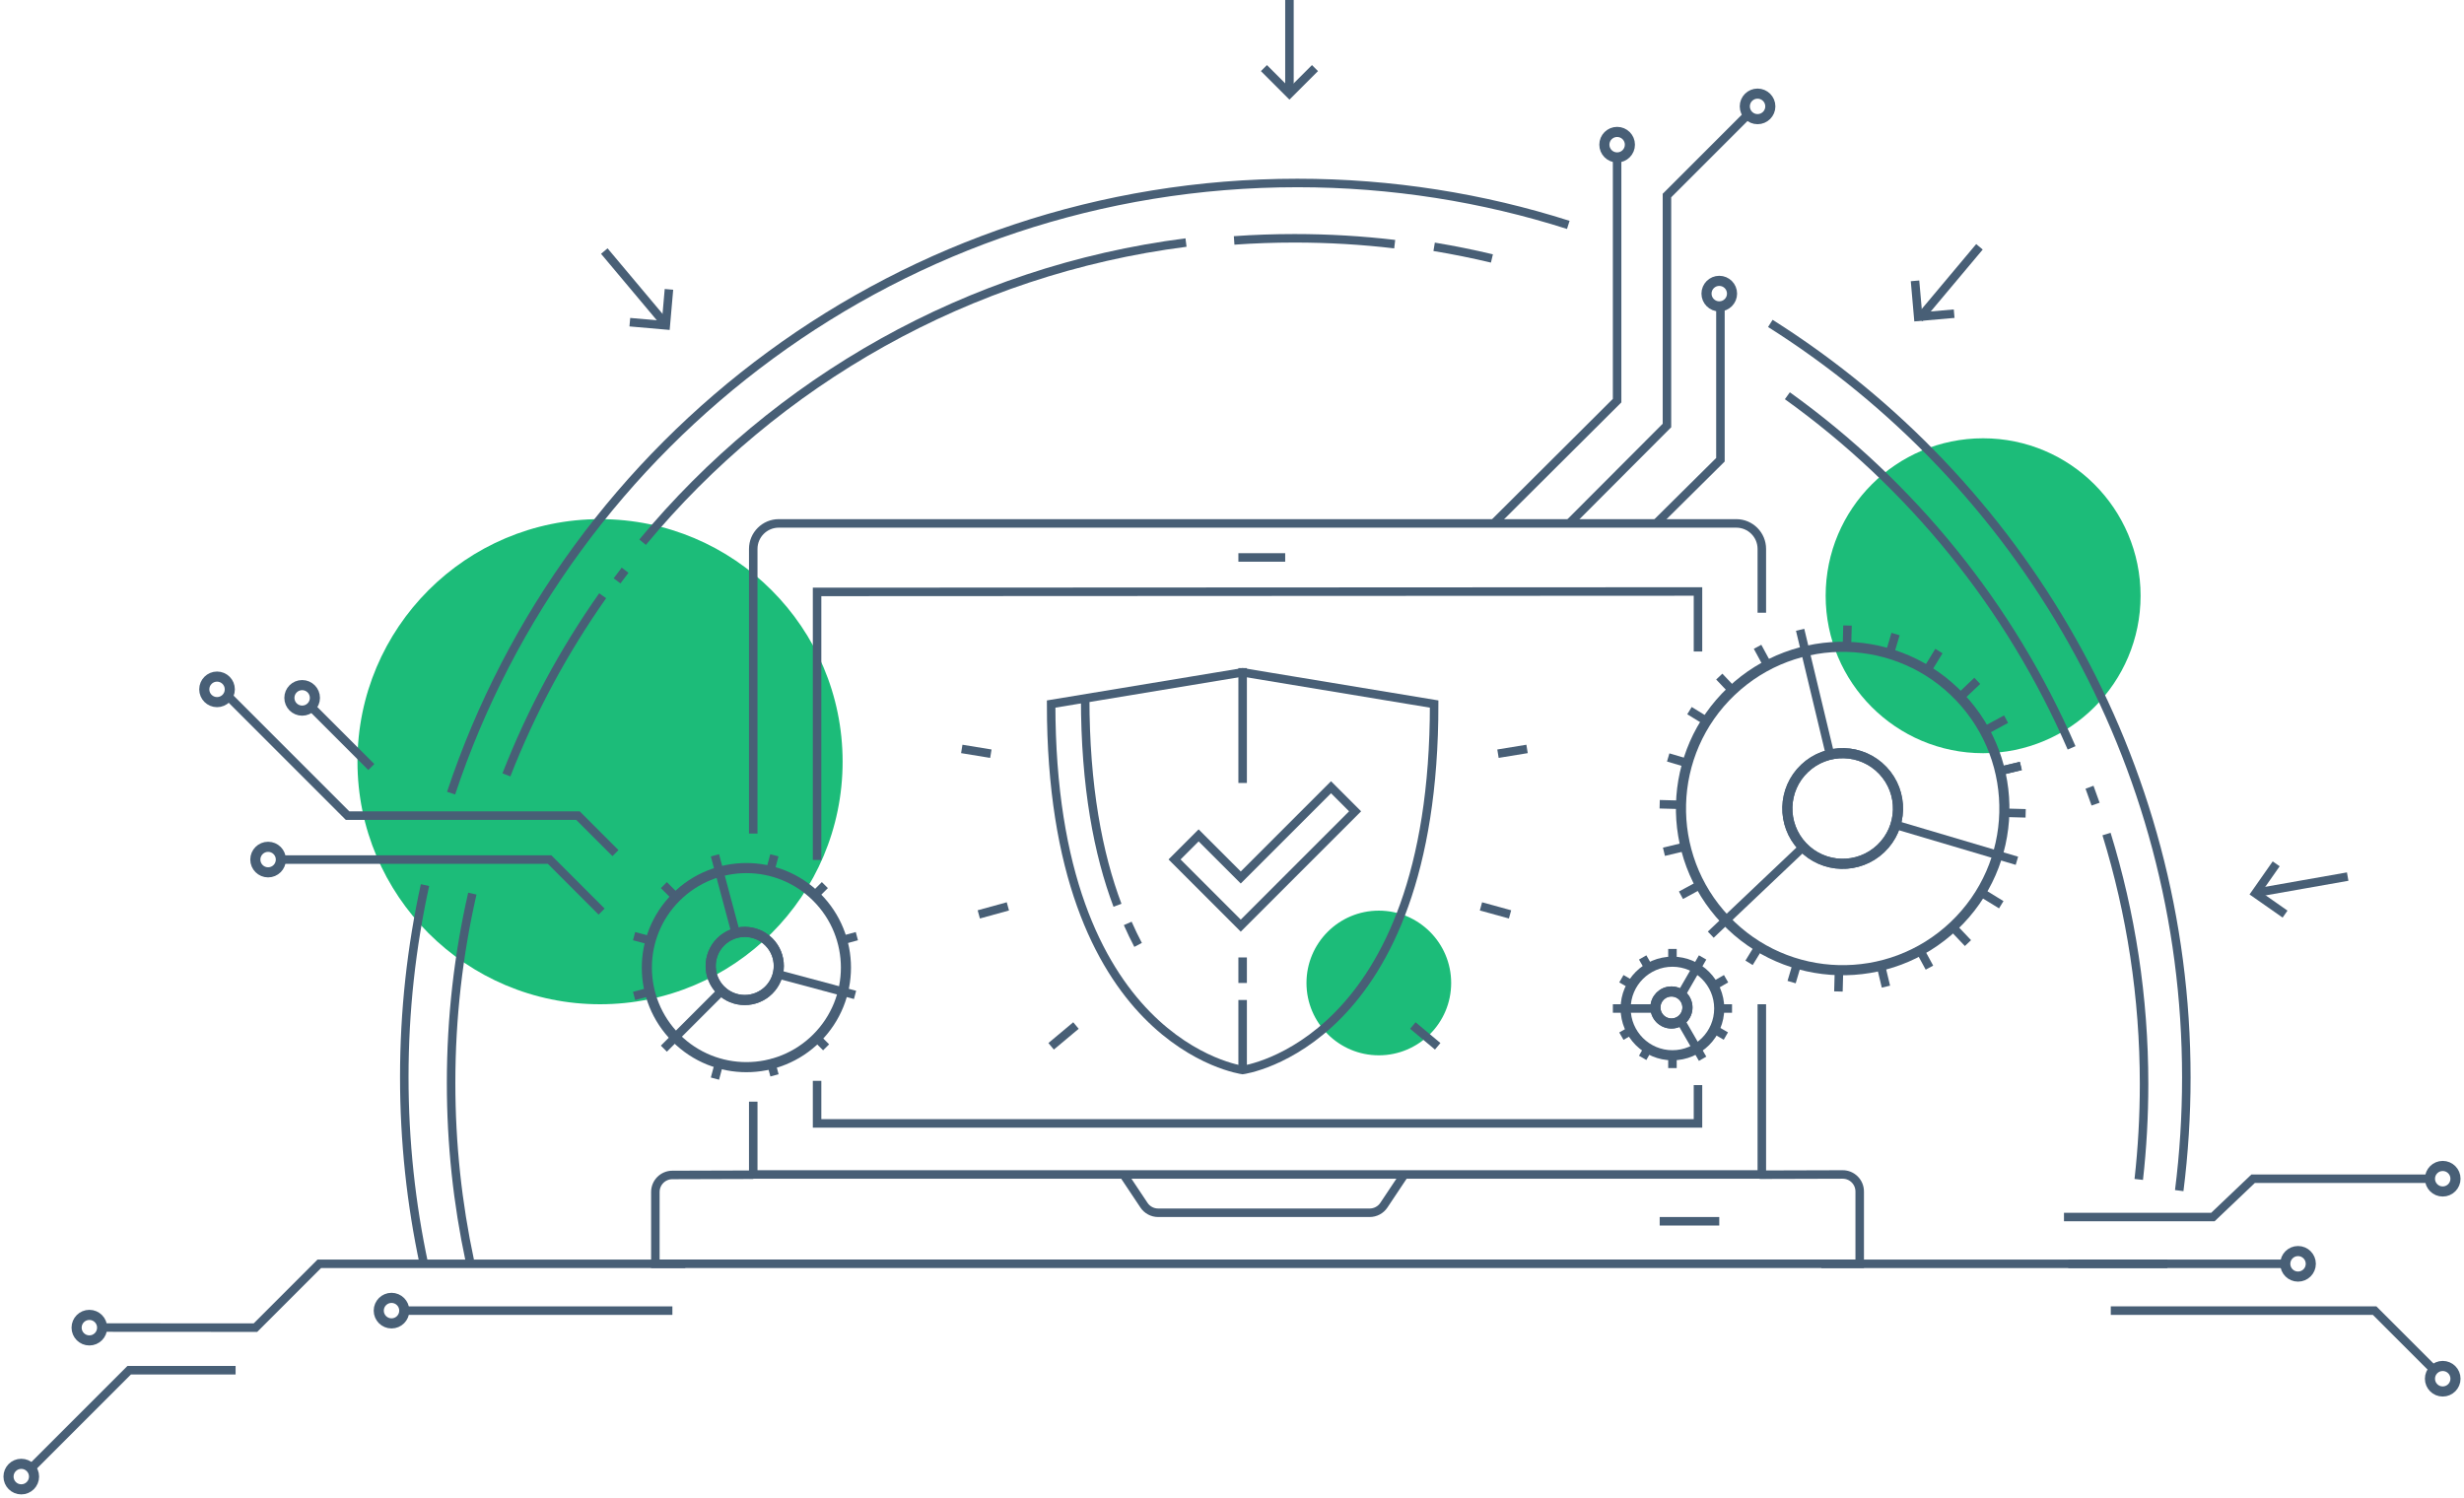 <?xml version="1.0" encoding="UTF-8"?>
<svg width="579px" height="352px" viewBox="0 0 579 352" version="1.1" xmlns="http://www.w3.org/2000/svg" xmlns:xlink="http://www.w3.org/1999/xlink">
    <!-- Generator: Sketch 42 (36781) - http://www.bohemiancoding.com/sketch -->
    <title>secured_illustr</title>
    <desc>Created with Sketch.</desc>
    <defs></defs>
    <g id="Page-1" stroke="none" stroke-width="1" fill="none" fill-rule="evenodd">
        <g id="desktop-1" transform="translate(-642, -2076)">
            <g id="Our-Solutions" transform="translate(-10, 1426)">
                <g id="2" transform="translate(192, 650)">
                    <g id="secured_illustr" transform="translate(462, 0)">
                        <ellipse id="Oval-5" fill="#1CBC79" cx="139" cy="179" rx="57" ry="57"></ellipse>
                        <ellipse id="Oval-5" fill="#1CBC79" cx="464" cy="140" rx="37" ry="37"></ellipse>
                        <circle id="Oval-5" fill="#1CBC79" cx="322" cy="231" r="17"></circle>
                        <g id="Page-1" stroke="#485F76">
                            <path d="M175,195.889 L175,129 C175,125.686 177.686,123 181,123 L406,123 C409.314,123 412,125.686 412,129 L412,144" id="Stroke-1" stroke-width="2"></path>
                            <polyline id="Stroke-3" stroke-width="2" points="412 236 412 276 175 276 175 258.889"></polyline>
                            <path d="M411.5,276.056 L430.988,276 C433.202,275.993 435,277.786 435,280 L435,296.988 L152,296.988 L152,280.114 C152,277.91 153.783,276.121 155.988,276.114 L175,276.056" id="Stroke-5" stroke-width="2"></path>
                            <path d="M328,276 L323.187,283.219 C322.446,284.332 321.197,285 319.859,285 L270.141,285 C268.803,285 267.554,284.332 266.813,283.219 L262,276" id="Stroke-7" stroke-width="2"></path>
                            <path d="M289,131 L300,131" id="Stroke-9" stroke-width="2"></path>
                            <path d="M388,287 L402,287" id="Stroke-11" stroke-width="2"></path>
                            <polyline id="Stroke-13" stroke-width="2" points="190 254 190 264 397 264 397 255"></polyline>
                            <polyline id="Stroke-15" stroke-width="2" points="397 153.101 397 139 190 139.101 190 202.101"></polyline>
                            <path d="M156.851,243.931 C147.716,234.796 147.716,219.986 156.851,210.851 C165.986,201.716 180.796,201.716 189.931,210.851 C199.066,219.986 199.066,234.796 189.931,243.931 C180.796,253.066 165.986,253.066 156.851,243.931 Z" id="Stroke-17" stroke-width="2.374"></path>
                            <path d="M198.924,233.803 L181,229" id="Stroke-19" stroke-width="2"></path>
                            <path d="M199.348,220 L196,220.897" id="Stroke-21" stroke-width="2"></path>
                            <path d="M191.828,208 L189,210.828" id="Stroke-23" stroke-width="2"></path>
                            <path d="M179.963,201 L179,204.594" id="Stroke-25" stroke-width="2"></path>
                            <path d="M166,201 L170.802,218.923" id="Stroke-27" stroke-width="2"></path>
                            <path d="M154,208 L156.121,210.121" id="Stroke-29" stroke-width="2"></path>
                            <path d="M147,220 L150.284,220.88" id="Stroke-31" stroke-width="2"></path>
                            <path d="M147,234.048 L150.912,233" id="Stroke-33" stroke-width="2"></path>
                            <path d="M154,246.435 L167.435,233" id="Stroke-35" stroke-width="2"></path>
                            <path d="M166,253.478 L166.932,250" id="Stroke-37" stroke-width="2"></path>
                            <path d="M179.995,252.714 L179,249" id="Stroke-39" stroke-width="2"></path>
                            <path d="M192.121,246.121 L190,244" id="Stroke-41" stroke-width="2"></path>
                            <path d="M167.344,232.661 C164.219,229.536 164.219,224.469 167.344,221.344 C170.469,218.219 175.536,218.219 178.661,221.344 C181.786,224.469 181.786,229.536 178.661,232.661 C175.536,235.786 170.469,235.786 167.344,232.661 Z" id="Stroke-43" stroke-width="2.374"></path>
                            <path d="M167.344,232.661 C164.219,229.536 164.219,224.469 167.344,221.344 C170.469,218.219 175.536,218.219 178.661,221.344 C181.786,224.469 181.786,229.536 178.661,232.661 C175.536,235.786 170.469,235.786 167.344,232.661 Z" id="Stroke-45" stroke-width="2.374"></path>
                            <path d="M380,236.994 C380,230.922 384.922,226 390.994,226 C397.066,226 401.989,230.922 401.989,236.994 C401.989,243.066 397.066,247.988 390.994,247.988 C384.922,247.988 380,243.066 380,236.994 Z" id="Stroke-47" stroke-width="2.374"></path>
                            <path d="M403.598,230 L401,231.5" id="Stroke-49" stroke-width="2"></path>
                            <path d="M398.087,225 L393,233.811" id="Stroke-51" stroke-width="2"></path>
                            <path d="M391,223 L391,226" id="Stroke-53" stroke-width="2"></path>
                            <path d="M384,225 L385.5,227.598" id="Stroke-55" stroke-width="2"></path>
                            <path d="M379,230 L381.598,231.5" id="Stroke-57" stroke-width="2"></path>
                            <path d="M377,237 L387,237" id="Stroke-59" stroke-width="2"></path>
                            <path d="M379,243.5 L381.598,242" id="Stroke-61" stroke-width="2"></path>
                            <path d="M384,248.598 L385.5,246" id="Stroke-63" stroke-width="2"></path>
                            <path d="M391,251 L391,248" id="Stroke-65" stroke-width="2"></path>
                            <path d="M398.087,248.811 L393,240" id="Stroke-67" stroke-width="2"></path>
                            <path d="M403.548,243.471 L401,242" id="Stroke-69" stroke-width="2"></path>
                            <path d="M405,237 L402,237" id="Stroke-71" stroke-width="2"></path>
                            <path d="M387,236.761 C387,234.684 388.684,233 390.761,233 C392.839,233 394.522,234.684 394.522,236.761 C394.522,238.838 392.839,240.522 390.761,240.522 C388.684,240.522 387,238.838 387,236.761 Z" id="Stroke-73" stroke-width="2.374"></path>
                            <path d="M387,236.761 C387,234.684 388.684,233 390.761,233 C392.839,233 394.522,234.684 394.522,236.761 C394.522,238.838 392.839,240.522 390.761,240.522 C388.684,240.522 387,238.838 387,236.761 Z" id="Stroke-75" stroke-width="2.374"></path>
                            <path d="M403.43,216.151 C388.987,200.925 389.622,176.873 404.849,162.43 C420.075,147.987 444.127,148.622 458.57,163.848 C473.013,179.075 472.378,203.127 457.151,217.57 C441.925,232.013 417.873,231.377 403.43,216.151 Z" id="Stroke-77" stroke-width="2.374"></path>
                            <path d="M462.628,160 L459,163.441" id="Stroke-79" stroke-width="2"></path>
                            <path d="M453.613,153 L451,157.263" id="Stroke-81" stroke-width="2"></path>
                            <path d="M443.421,149 L442,153.794" id="Stroke-83" stroke-width="2"></path>
                            <path d="M432.132,147 L432,151.998" id="Stroke-85" stroke-width="2"></path>
                            <path d="M421,148 L428.067,177.466" id="Stroke-87" stroke-width="2"></path>
                            <path d="M411,152 L413.385,156.395" id="Stroke-89" stroke-width="2"></path>
                            <path d="M402,159 L405.441,162.628" id="Stroke-91" stroke-width="2"></path>
                            <path d="M395,167 L399.263,169.613" id="Stroke-93" stroke-width="2"></path>
                            <path d="M390,178 L394.794,179.421" id="Stroke-95" stroke-width="2"></path>
                            <path d="M388,189 L392.998,189.132" id="Stroke-97" stroke-width="2"></path>
                            <path d="M389,200.166 L393.862,199" id="Stroke-99" stroke-width="2"></path>
                            <path d="M393,210.385 L397.395,208" id="Stroke-101" stroke-width="2"></path>
                            <path d="M400,219.646 L421.766,199" id="Stroke-103" stroke-width="2"></path>
                            <path d="M409,226.263 L411.613,222" id="Stroke-105" stroke-width="2"></path>
                            <path d="M419,230.794 L420.421,226" id="Stroke-107" stroke-width="2"></path>
                            <path d="M430,232.998 L430.132,228" id="Stroke-109" stroke-width="2"></path>
                            <path d="M441.166,231.862 L440,227" id="Stroke-111" stroke-width="2"></path>
                            <path d="M451.385,227.395 L449,223" id="Stroke-113" stroke-width="2"></path>
                            <path d="M460.441,221.628 L457,218" id="Stroke-115" stroke-width="2"></path>
                            <path d="M468.263,212.613 L464,210" id="Stroke-117" stroke-width="2"></path>
                            <path d="M471.942,202.283 L444,194" id="Stroke-119" stroke-width="2"></path>
                            <path d="M473.998,191.132 L469,191" id="Stroke-121" stroke-width="2"></path>
                            <path d="M469.395,169 L465,171.385" id="Stroke-123" stroke-width="2"></path>
                            <path d="M472.862,180 L468,181.166" id="Stroke-125" stroke-width="2"></path>
                            <path d="M472.862,180 L468,181.166" id="Stroke-127" stroke-width="2"></path>
                            <path d="M421.568,198.946 C416.627,193.737 416.844,185.509 422.053,180.568 C427.262,175.627 435.491,175.844 440.432,181.053 C445.373,186.262 445.155,194.49 439.946,199.431 C434.737,204.372 426.509,204.155 421.568,198.946 Z" id="Stroke-129" stroke-width="2.374"></path>
                            <path d="M421.568,198.946 C416.627,193.737 416.844,185.509 422.053,180.568 C427.262,175.627 435.491,175.844 440.432,181.053 C445.373,186.262 445.155,194.49 439.946,199.431 C434.737,204.372 426.509,204.155 421.568,198.946 Z" id="Stroke-131" stroke-width="2.374"></path>
                            <polygon id="Stroke-133" stroke-width="2" points="310.77 185 289.557 206.213 279.657 196.314 274 201.971 289.557 217.527 316.427 190.657"></polygon>
                            <path d="M290,251.451 C290,251.451 245,245.504 245,165.451 L290,158 L335,165.451 C335.053,245.504 290,251.451 290,251.451 Z" id="Stroke-135" stroke-width="2"></path>
                            <path d="M260.591,212.736 C256.063,200.728 253,184.886 253,164" id="Stroke-137" stroke-width="2"></path>
                            <path d="M265.435,222.055 C264.595,220.462 263.781,218.778 263,217" id="Stroke-139" stroke-width="2"></path>
                            <path d="M224,176 L230.835,177.118" id="Stroke-141" stroke-width="2"></path>
                            <path d="M228,214.882 L234.835,213" id="Stroke-143" stroke-width="2"></path>
                            <path d="M245,245.882 L250.835,241" id="Stroke-145" stroke-width="2"></path>
                            <path d="M356.835,176 L350,177.118" id="Stroke-147" stroke-width="2"></path>
                            <path d="M352.835,214.882 L346,213" id="Stroke-149" stroke-width="2"></path>
                            <path d="M335.835,245.882 L330,241" id="Stroke-151" stroke-width="2"></path>
                            <polyline id="Stroke-153" stroke-width="2" points="142.624 200.479 133.816 191.67 79.67 191.67 52 164"></polyline>
                            <polyline id="Stroke-155" stroke-width="2" points="139.371 214.226 127.146 202 63 202"></polyline>
                            <path d="M85.25,180.25 L71,166" id="Stroke-157" stroke-width="2"></path>
                            <polyline id="Stroke-159" stroke-width="2" points="349 123.038 377.993 94.151 377.993 37"></polyline>
                            <polyline id="Stroke-161" stroke-width="2" points="367 122.752 389.706 99.996 389.706 45.954 408.659 27"></polyline>
                            <polyline id="Stroke-163" stroke-width="2" points="387 123.186 402.273 108.042 402.273 72"></polyline>
                            <path d="M72,164 C72,165.657 70.657,167 69,167 C67.343,167 66,165.657 66,164 C66,162.343 67.343,161 69,161 C70.657,161 72,162.343 72,164 Z" id="Stroke-165" stroke-width="2.374"></path>
                            <path d="M381,34 C381,35.657 379.657,37 378,37 C376.343,37 375,35.657 375,34 C375,32.343 376.343,31 378,31 C379.657,31 381,32.343 381,34 Z" id="Stroke-167" stroke-width="2.374"></path>
                            <path d="M405,69 C405,70.657 403.657,72 402,72 C400.343,72 399,70.657 399,69 C399,67.343 400.343,66 402,66 C403.657,66 405,67.343 405,69 Z" id="Stroke-169" stroke-width="2.374"></path>
                            <path d="M414,25 C414,26.657 412.657,28 411,28 C409.343,28 408,26.657 408,25 C408,23.343 409.343,22 411,22 C412.657,22 414,23.343 414,25 Z" id="Stroke-171" stroke-width="2.374"></path>
                            <path d="M52,162 C52,163.657 50.657,165 49,165 C47.343,165 46,163.657 46,162 C46,160.343 47.343,159 49,159 C50.657,159 52,160.343 52,162 Z" id="Stroke-173" stroke-width="2.374"></path>
                            <path d="M93,308 C93,309.657 91.657,311 90,311 C88.343,311 87,309.657 87,308 C87,306.343 88.343,305 90,305 C91.657,305 93,306.343 93,308 Z" id="Stroke-175" stroke-width="2.374"></path>
                            <path d="M541,297 C541,298.657 539.657,300 538,300 C536.343,300 535,298.657 535,297 C535,295.343 536.343,294 538,294 C539.657,294 541,295.343 541,297 Z" id="Stroke-177" stroke-width="2.374"></path>
                            <path d="M575,277 C575,278.657 573.657,280 572,280 C570.343,280 569,278.657 569,277 C569,275.343 570.343,274 572,274 C573.657,274 575,275.343 575,277 Z" id="Stroke-179" stroke-width="2.374"></path>
                            <path d="M575,324 C575,325.657 573.657,327 572,327 C570.343,327 569,325.657 569,324 C569,322.343 570.343,321 572,321 C573.657,321 575,322.343 575,324 Z" id="Stroke-181" stroke-width="2.374"></path>
                            <path d="M64,202 C64,203.657 62.657,205 61,205 C59.343,205 58,203.657 58,202 C58,200.343 59.343,199 61,199 C62.657,199 64,200.343 64,202 Z" id="Stroke-183" stroke-width="2.374"></path>
                            <polyline id="Stroke-185" stroke-width="2" points="159.025 297 73.025 297 58.025 312 22 311.975"></polyline>
                            <polyline id="Stroke-187" stroke-width="2" points="53.362 322 28.362 322 5 345.362"></polyline>
                            <path d="M156,308 L93,308" id="Stroke-189" stroke-width="2"></path>
                            <path d="M22,312 C22,313.657 20.657,315 19,315 C17.343,315 16,313.657 16,312 C16,310.343 17.343,309 19,309 C20.657,309 22,310.343 22,312 Z" id="Stroke-191" stroke-width="2.374"></path>
                            <path d="M6,347 C6,348.657 4.657,350 3,350 C1.343,350 0,348.657 0,347 C0,345.343 1.343,344 3,344 C4.657,344 6,345.343 6,347 Z" id="Stroke-193" stroke-width="2.374"></path>
                            <polyline id="Stroke-195" stroke-width="2" points="483 286 518 286 527.451 277 570 277"></polyline>
                            <path d="M484,297 L535,297" id="Stroke-197" stroke-width="2"></path>
                            <polyline id="Stroke-199" stroke-width="2" points="494 308 556 308 569.302 321.302"></polyline>
                            <path d="M507.29,297 L426,297" id="Stroke-201" stroke-width="2"></path>
                            <path d="M414,76 C472.74,113.112 511.751,178.619 511.751,253.238 C511.751,262.234 511.184,271.097 510.084,279.795" id="Stroke-203" stroke-width="2"></path>
                            <path d="M104,186.39 C131.681,103.082 210.251,43 302.853,43 C325.052,43 346.445,46.453 366.523,52.85" id="Stroke-205" stroke-width="2"></path>
                            <path d="M97.638,297.152 C94.599,282.95 93,268.215 93,253.106 C93,237.621 94.68,222.528 97.868,208" id="Stroke-207" stroke-width="2"></path>
                            <path d="M493,196 C498.734,214.572 501.822,234.306 501.822,254.761 C501.822,262.336 501.398,269.812 500.574,277.168" id="Stroke-209" stroke-width="2"></path>
                            <path d="M489,185 C489.49,186.317 489.966,187.641 490.429,188.972" id="Stroke-211" stroke-width="2"></path>
                            <path d="M418,93 C447.125,113.896 470.374,142.463 484.79,175.747" id="Stroke-213" stroke-width="2"></path>
                            <path d="M335,58 C339.58,58.758 344.108,59.673 348.576,60.738" id="Stroke-215" stroke-width="2"></path>
                            <path d="M288,56.499 C292.691,56.168 297.428,56 302.203,56 C310.164,56 318.016,56.467 325.732,57.377" id="Stroke-217" stroke-width="2"></path>
                            <path d="M149,127.419 C180.369,89.582 225.487,63.556 276.694,57" id="Stroke-219" stroke-width="2"></path>
                            <path d="M143,136.503 C143.623,135.664 144.253,134.829 144.889,134" id="Stroke-221" stroke-width="2"></path>
                            <path d="M117,182.097 C122.855,167.094 130.478,152.976 139.615,140" id="Stroke-223" stroke-width="2"></path>
                            <path d="M108.404,296.302 C105.519,282.818 104,268.826 104,254.48 C104,239.189 105.725,224.301 108.992,210" id="Stroke-225" stroke-width="2"></path>
                            <path d="M301,0 L301,22" id="Stroke-227" stroke-width="2"></path>
                            <polyline id="Stroke-229" stroke-width="2" points="295 16 301 22 307 16"></polyline>
                            <path d="M140,59 L154.141,75.853" id="Stroke-231" stroke-width="2"></path>
                            <polyline id="Stroke-233" stroke-width="2" points="146 75.713 154.453 76.453 155.193 68"></polyline>
                            <path d="M549.666,206 L528,209.82" id="Stroke-235" stroke-width="2"></path>
                            <polyline id="Stroke-237" stroke-width="2" points="532.867 203 528 209.951 534.951 214.818"></polyline>
                            <path d="M463.141,58 L449,74.853" id="Stroke-239" stroke-width="2"></path>
                            <polyline id="Stroke-241" stroke-width="2" points="448 66 448.74 74.453 457.193 73.713"></polyline>
                            <path d="M290,235 L290,251" id="Stroke-243" stroke-width="2"></path>
                            <path d="M290,225 L290,231" id="Stroke-245" stroke-width="2"></path>
                            <path d="M290,157 L290,184" id="Stroke-247" stroke-width="2"></path>
                        </g>
                    </g>
                </g>
            </g>
        </g>
    </g>
</svg>
